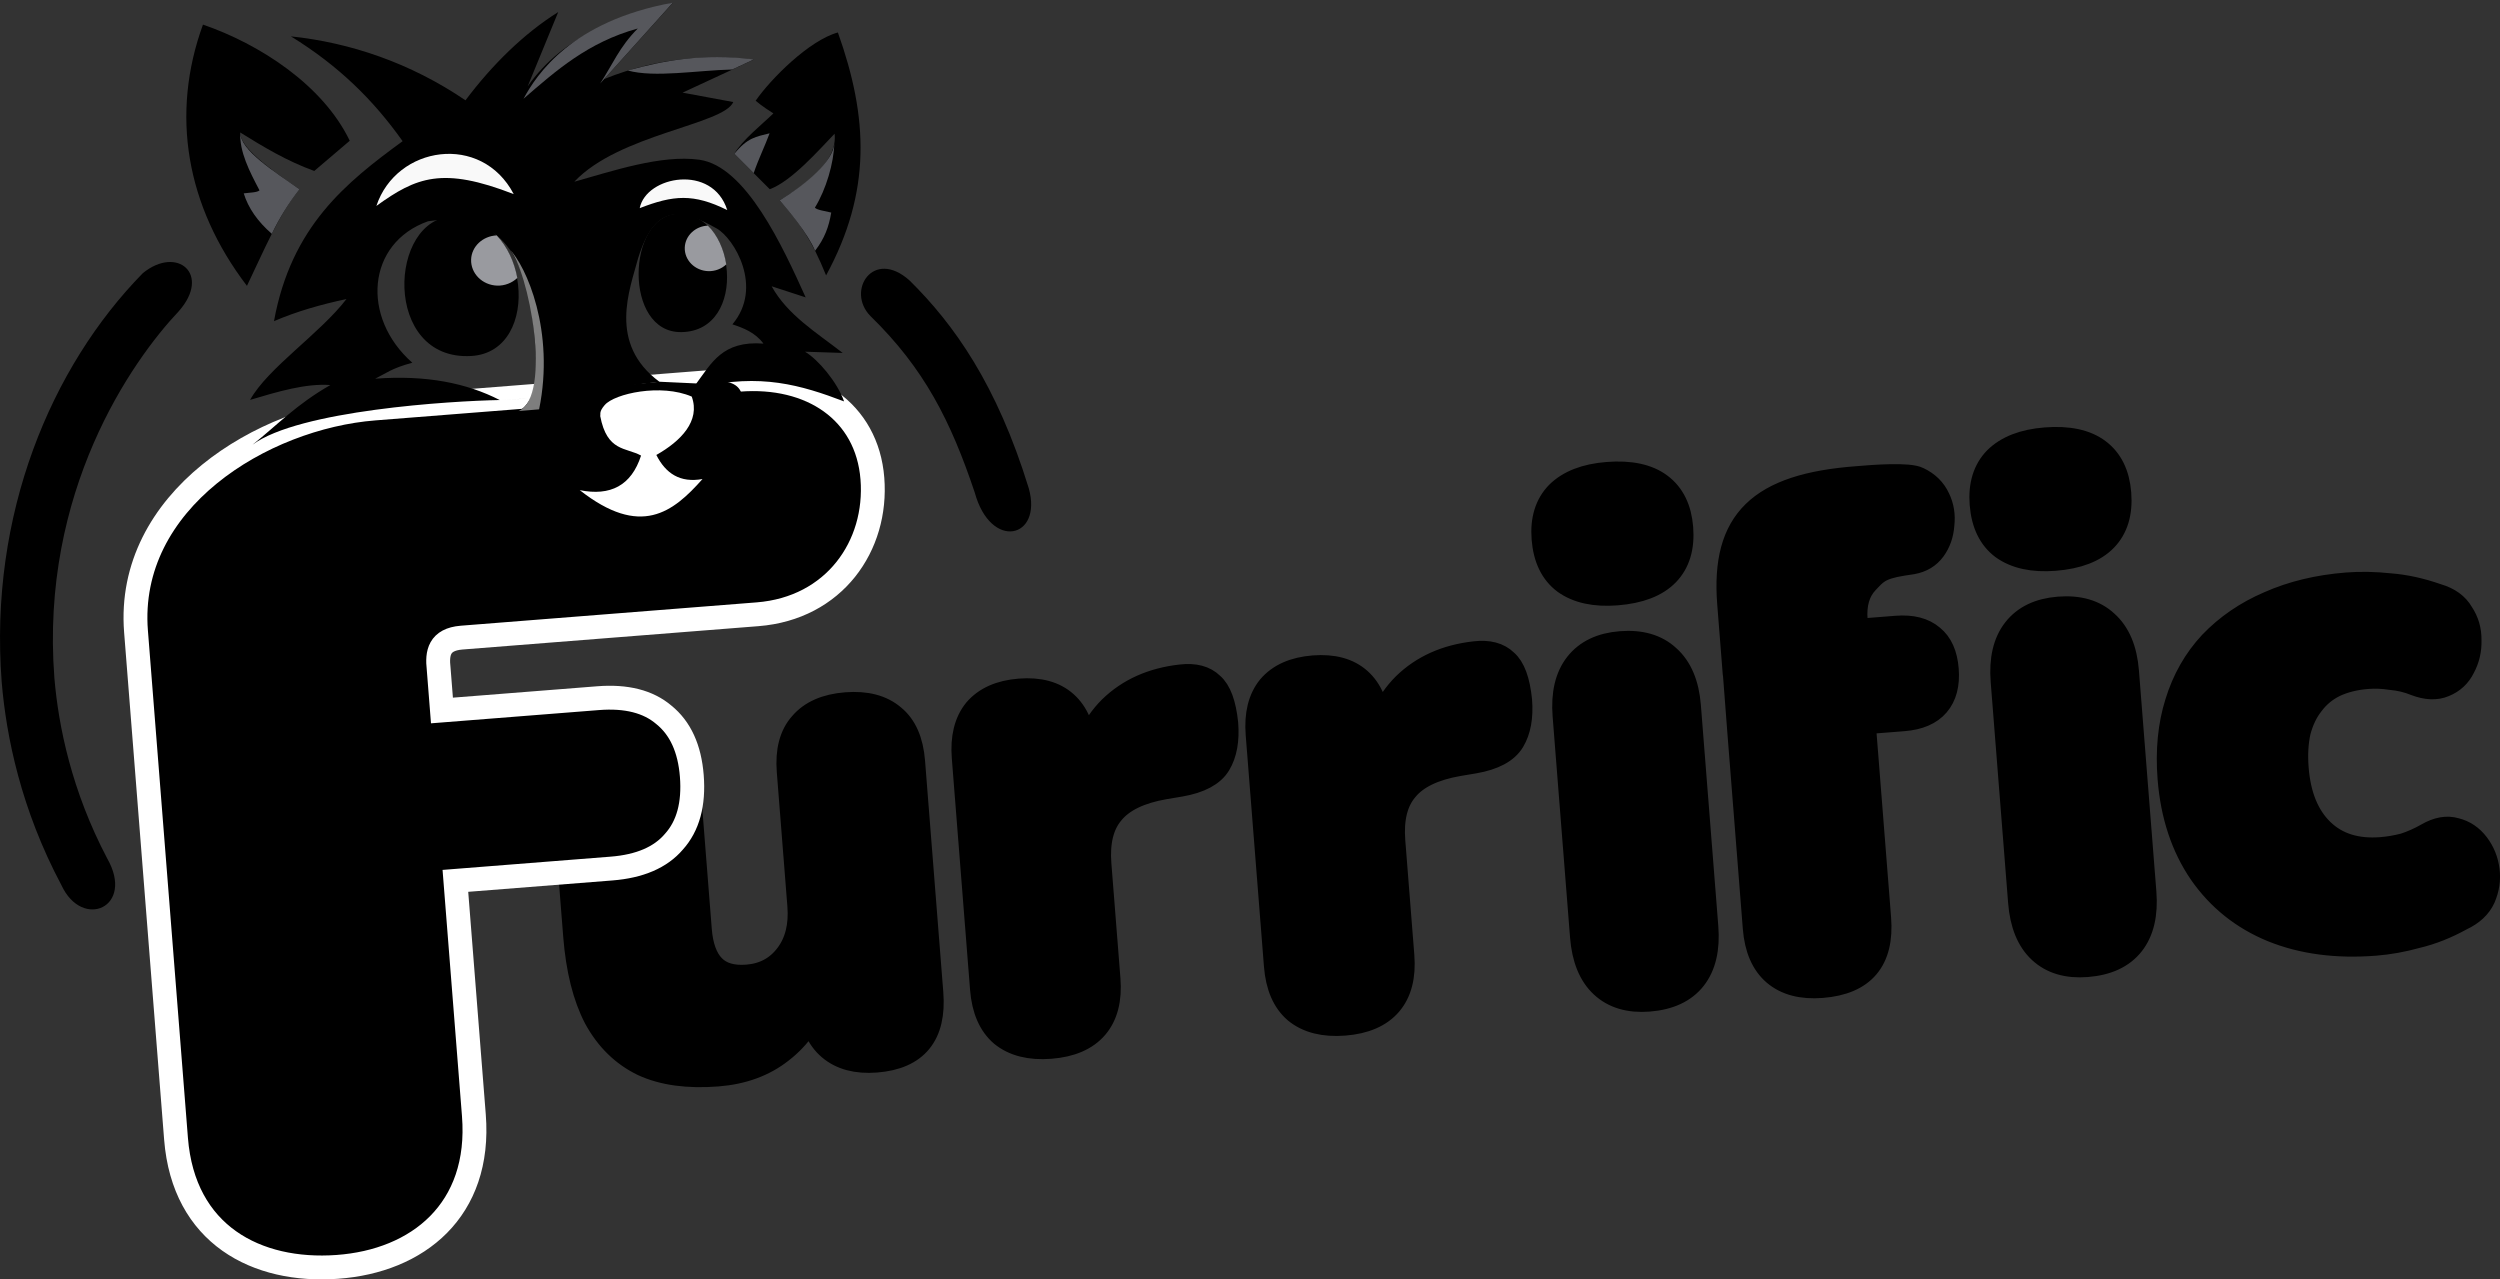 <?xml version="1.0" encoding="UTF-8" standalone="no"?>
<!-- Created with Inkscape (http://www.inkscape.org/) -->

<svg
   width="104.779mm"
   height="53.609mm"
   viewBox="0 0 104.779 53.609"
   version="1.1"
   id="svg5"
   xml:space="preserve"
   inkscape:version="1.3 (0e150ed6c4, 2023-07-21)"
   sodipodi:docname="logo.svg"
   inkscape:export-filename="Furrific Logo.png"
   inkscape:export-xdpi="248.23206"
   inkscape:export-ydpi="248.23206"
   xmlns:inkscape="http://www.inkscape.org/namespaces/inkscape"
   xmlns:sodipodi="http://sodipodi.sourceforge.net/DTD/sodipodi-0.dtd"
   xmlns="http://www.w3.org/2000/svg"
   xmlns:svg="http://www.w3.org/2000/svg"><rect x="0" y="0" width="104.779" height="53.609" fill="#333333" stroke="none"/><sodipodi:namedview
     id="namedview7"
     pagecolor="#ffffff"
     bordercolor="#000000"
     borderopacity="0.25"
     inkscape:showpageshadow="2"
     inkscape:pageopacity="0.0"
     inkscape:pagecheckerboard="0"
     inkscape:deskcolor="#d1d1d1"
     inkscape:document-units="mm"
     showgrid="false"
     inkscape:zoom="1"
     inkscape:cx="316"
     inkscape:cy="-2.5"
     inkscape:window-width="1445"
     inkscape:window-height="929"
     inkscape:window-x="651"
     inkscape:window-y="201"
     inkscape:window-maximized="0"
     inkscape:current-layer="layer1" /><defs
     id="defs2" /><g
     inkscape:label="Layer 1"
     inkscape:groupmode="layer"
     id="layer1"
     transform="translate(-66.597,-21.206)"><g
       id="g1"
       transform="translate(-140.766,15.317)" /><g
       id="g29"
       transform="translate(7.938,94.192)" /><g
       id="g47"><g
         id="g46-1"
         transform="rotate(-4.51,-2374.592,294.054)"><g
           id="g2-7-3-5"
           transform="translate(-114.236,47.557)"><path
             id="path6-5-1-0-2"
             style="fill:#000000;fill-opacity:1;stroke:none;stroke-width:0.698;stroke-linecap:round;stroke-dasharray:none;stroke-opacity:1"
             d="M 199.796,178.336 C 195.663,181.939 192.57,187.898 192.552,194.95 192.562,197.258 192.944,200.341 194.379,203.64 195.103,205.595 197.39,204.805 196.375,202.663 195.12,199.739 194.778,197.004 194.767,194.95 194.786,187.12 199.048,181.964 201.172,180.046 202.662,178.607 201.322,177.28 199.796,178.336 Z M 230.054,182.524 C 232.134,184.897 233.069,187.184 233.833,190.246 234.31,192.738 236.528,192.39 236.104,190.246 235.116,185.81 233.521,183.148 231.81,181.171 230.398,179.685 229.109,181.395 230.054,182.524 Z"
             sodipodi:nodetypes="cccccccccccc"
             inkscape:export-filename="Furrific Logo.png"
             inkscape:export-xdpi="248.23206"
             inkscape:export-ydpi="248.23206" /><path
             style="font-weight:900;font-size:29.396px;font-family:Nunito;-inkscape-font-specification:'Nunito Heavy';letter-spacing:4.36px;fill-rule:evenodd;stroke:#000000;stroke-linecap:round;stroke-linejoin:round"
             d="M 221.171,213.713 C 219.917,213.713 218.888,213.488 218.085,213.037 217.281,212.567 216.674,211.871 216.262,210.95 215.87,210.029 215.674,208.863 215.674,207.452 V 201.279 C 215.674,200.417 215.9,199.77 216.351,199.339 216.801,198.888 217.448,198.663 218.291,198.663 219.133,198.663 219.78,198.888 220.231,199.339 220.682,199.77 220.907,200.417 220.907,201.279 V 207.599 C 220.907,208.305 221.054,208.834 221.348,209.186 221.642,209.539 222.102,209.716 222.729,209.716 223.435,209.716 224.013,209.461 224.464,208.951 224.915,208.442 225.14,207.766 225.14,206.923 V 201.279 C 225.14,200.417 225.365,199.77 225.816,199.339 226.267,198.888 226.913,198.663 227.756,198.663 228.599,198.663 229.246,198.888 229.696,199.339 230.147,199.77 230.372,200.417 230.372,201.279 V 211.009 C 230.372,212.773 229.53,213.655 227.844,213.655 227.021,213.655 226.384,213.429 225.934,212.979 225.483,212.528 225.257,211.871 225.257,211.009 V 209.304 L 225.728,210.744 C 225.297,211.705 224.689,212.44 223.905,212.949 223.141,213.459 222.23,213.713 221.171,213.713 Z M 235.173,213.655 C 234.311,213.655 233.645,213.429 233.174,212.979 232.724,212.528 232.498,211.871 232.498,211.009 V 201.279 C 232.498,200.436 232.714,199.79 233.145,199.339 233.596,198.888 234.233,198.663 235.056,198.663 235.879,198.663 236.506,198.888 236.937,199.339 237.368,199.79 237.584,200.436 237.584,201.279 V 202.484 H 237.29 C 237.486,201.308 237.986,200.377 238.789,199.692 239.612,199.006 240.631,198.643 241.846,198.604 242.415,198.584 242.836,198.731 243.11,199.045 243.404,199.339 243.561,199.897 243.581,200.72 243.581,201.426 243.434,201.984 243.14,202.396 242.846,202.808 242.287,203.053 241.464,203.131 L 240.788,203.19 C 239.749,203.288 238.995,203.582 238.524,204.072 238.054,204.542 237.819,205.247 237.819,206.188 V 211.009 C 237.819,211.871 237.594,212.528 237.143,212.979 236.692,213.429 236.036,213.655 235.173,213.655 Z M 247.529,213.655 C 246.667,213.655 246,213.429 245.53,212.979 245.079,212.528 244.854,211.871 244.854,211.009 V 201.279 C 244.854,200.436 245.07,199.79 245.501,199.339 245.951,198.888 246.588,198.663 247.411,198.663 248.234,198.663 248.862,198.888 249.293,199.339 249.724,199.79 249.939,200.436 249.939,201.279 V 202.484 H 249.645 C 249.841,201.308 250.341,200.377 251.145,199.692 251.968,199.006 252.987,198.643 254.202,198.604 254.77,198.584 255.192,198.731 255.466,199.045 255.76,199.339 255.917,199.897 255.936,200.72 255.936,201.426 255.789,201.984 255.495,202.396 255.201,202.808 254.643,203.053 253.82,203.131 L 253.144,203.19 C 252.105,203.288 251.35,203.582 250.88,204.072 250.41,204.542 250.175,205.247 250.175,206.188 V 211.009 C 250.175,211.871 249.949,212.528 249.499,212.979 249.048,213.429 248.391,213.655 247.529,213.655 Z M 260.326,213.655 C 259.503,213.655 258.866,213.41 258.415,212.92 257.964,212.43 257.739,211.724 257.739,210.803 V 201.514 C 257.739,200.593 257.964,199.888 258.415,199.398 258.866,198.908 259.503,198.663 260.326,198.663 261.168,198.663 261.815,198.908 262.266,199.398 262.736,199.888 262.971,200.593 262.971,201.514 V 210.803 C 262.971,211.724 262.746,212.43 262.295,212.92 261.844,213.41 261.188,213.655 260.326,213.655 Z M 260.326,196.576 C 259.405,196.576 258.689,196.36 258.18,195.929 257.69,195.498 257.445,194.871 257.445,194.048 257.445,193.244 257.69,192.627 258.18,192.196 258.689,191.764 259.405,191.549 260.326,191.549 261.286,191.549 262.011,191.764 262.501,192.196 262.991,192.627 263.236,193.244 263.236,194.048 263.236,194.871 262.991,195.498 262.501,195.929 262.011,196.36 261.286,196.576 260.326,196.576 Z M 267.602,213.655 C 266.76,213.655 266.113,213.429 265.662,212.979 265.212,212.528 264.986,211.871 264.986,211.009 V 202.778 L 264.995,198.927 264.986,200.309 V 197.369 C 264.986,193.888 266.644,192.531 270.748,192.548 271.439,192.542 272.933,192.548 273.305,192.784 273.678,192.999 273.932,193.293 274.069,193.665 274.207,194.018 274.236,194.39 274.158,194.782 274.099,195.174 273.952,195.508 273.717,195.782 273.482,196.056 273.168,196.213 272.776,196.252 L 272.365,196.282 C 271.365,196.36 271.199,196.576 270.807,196.928 270.415,197.281 270.219,197.8 270.219,198.486 V 199.456 L 269.572,198.927 H 271.894 C 272.541,198.927 273.031,199.094 273.364,199.427 273.697,199.741 273.864,200.211 273.864,200.838 273.864,201.465 273.697,201.945 273.364,202.278 273.031,202.612 272.541,202.778 271.894,202.778 H 270.219 V 211.009 C 270.219,212.773 269.347,213.655 267.602,213.655 Z M 278.743,213.655 C 277.919,213.655 277.283,213.41 276.832,212.92 276.381,212.43 276.156,211.724 276.156,210.803 V 201.514 C 276.156,200.593 276.381,199.888 276.832,199.398 277.283,198.908 277.919,198.663 278.743,198.663 279.585,198.663 280.232,198.908 280.683,199.398 281.153,199.888 281.388,200.593 281.388,201.514 V 210.803 C 281.388,211.724 281.163,212.43 280.712,212.92 280.261,213.41 279.605,213.655 278.743,213.655 Z M 278.743,196.576 C 277.822,196.576 277.106,196.36 276.597,195.929 276.107,195.498 275.862,194.871 275.862,194.048 275.862,193.244 276.107,192.627 276.597,192.196 277.106,191.764 277.822,191.549 278.743,191.549 279.703,191.549 280.428,191.764 280.918,192.196 281.408,192.627 281.653,193.244 281.653,194.048 281.653,194.871 281.408,195.498 280.918,195.929 280.428,196.36 279.703,196.576 278.743,196.576 Z M 290.863,213.713 C 289.236,213.713 287.816,213.41 286.601,212.802 285.405,212.195 284.474,211.323 283.808,210.186 283.142,209.03 282.809,207.677 282.809,206.129 282.809,204.953 282.995,203.905 283.367,202.984 283.739,202.043 284.278,201.25 284.984,200.603 285.709,199.956 286.561,199.466 287.541,199.133 288.541,198.78 289.648,198.604 290.863,198.604 291.431,198.604 292.029,198.663 292.656,198.78 293.283,198.878 293.93,199.074 294.596,199.368 295.067,199.545 295.39,199.819 295.566,200.191 295.762,200.544 295.841,200.926 295.802,201.338 295.782,201.749 295.664,202.122 295.449,202.455 295.253,202.788 294.969,203.013 294.596,203.131 294.244,203.248 293.842,203.199 293.391,202.984 293.078,202.827 292.744,202.719 292.392,202.661 292.059,202.582 291.735,202.543 291.422,202.543 290.892,202.543 290.422,202.621 290.011,202.778 289.619,202.935 289.285,203.17 289.011,203.484 288.737,203.778 288.521,204.15 288.364,204.601 288.227,205.051 288.159,205.561 288.159,206.129 288.159,207.266 288.443,208.158 289.011,208.804 289.579,209.451 290.383,209.774 291.422,209.774 291.735,209.774 292.059,209.745 292.392,209.686 292.725,209.608 293.058,209.49 293.391,209.333 293.842,209.118 294.244,209.079 294.596,209.216 294.949,209.333 295.233,209.559 295.449,209.892 295.664,210.225 295.782,210.597 295.802,211.009 295.821,211.401 295.733,211.783 295.537,212.155 295.341,212.508 295.008,212.773 294.538,212.949 293.891,213.243 293.254,213.439 292.627,213.537 292.019,213.655 291.431,213.713 290.863,213.713 Z"
             id="text356-1-0-7-0-5-9"
             aria-label="urrif ic"
             sodipodi:nodetypes="sccsscscssssssscscssssscccsscsscsssccccccscccssssscsscsssccccccscccsssssssssscssssscscsssssssscccsccccsccssccscssscsssssssscssssscscssssssccscccsccccccccscccssscccsccccs" /><path
             style="font-weight:900;font-size:50.8px;font-family:Nunito;-inkscape-font-specification:'Nunito Heavy';letter-spacing:-0.431px;word-spacing:-0.566px;stroke:#ffffff;stroke-linecap:round"
             d="M 204.643,220.496 C 201.256,220.472 198.331,218.648 198.331,214.612 V 193.284 C 198.331,187.779 204.316,184.754 209.028,184.754 H 221.901 222.152 224.357 C 227.384,184.754 229.602,186.494 229.602,189.323 229.602,192.152 227.585,194.614 224.357,194.614 H 211.911 C 210.972,194.619 210.829,195.172 210.853,195.839 V 197.594 H 217.419 C 218.604,197.594 219.502,197.899 220.111,198.508 220.755,199.118 221.077,199.999 221.077,201.15 221.077,202.335 220.755,203.233 220.111,203.842 219.502,204.452 218.604,204.757 217.419,204.757 H 210.853 V 214.612 C 210.853,218.603 208.029,220.521 204.643,220.496 Z"
             id="text1-18-2-8-8"
             aria-label="F"
             sodipodi:nodetypes="zsssccszscccscscscsz" /></g><g
           id="g44-8-6"
           transform="matrix(0.349,0.039,-0.039,0.349,10.16,129.296)"><path
             id="path34-1-2"
             style="fill:#000000;fill-opacity:1;stroke-width:1;stroke-linecap:round"
             d="M 306.115,215.208 C 299.604,217.305 293.289,219.389 289.108,225.747 L 292.465,216.764 C 288.468,219.442 284.777,223.323 281.746,227.651 275.021,223.396 267.771,221.216 260.672,220.702 266.494,224.027 270.768,227.981 274.407,232.771 267.822,237.922 261.457,243.354 259.762,254.74 262.412,253.495 265.298,252.567 268.322,251.82 265.269,256.072 259.237,260.316 257.216,264.224 260.503,263.126 263.792,262.023 266.735,262.14 262.747,264.594 260.592,267.087 257.681,269.563 263.064,265.274 281.239,263.562 286.997,263.27 282.989,261.375 278.118,260.553 272.058,261.209 273.314,260.539 273.96,259.91 276.424,259.159 270.11,253.962 270.512,245.063 277.747,242.226 285.034,240.905 289.382,244.257 290.777,254.595 291.212,257.817 291.357,260.28 291.041,262.401 291.98,262.386 292.876,262.475 293.734,262.651 296.133,262.413 296.948,262.332 300.138,262.017 301.702,260.928 303.919,260.829 305.991,260.482 299.626,256.107 302.102,249.537 302.948,245.838 304.853,238.852 308.27,239.918 312.208,241.962 314.315,243.056 318.05,248.78 314.457,253.338 315.741,253.716 317.205,254.205 318.235,255.514 313.313,255.296 312.108,258.071 310.379,260.543 310.468,260.697 310.547,260.846 310.631,260.997 310.635,260.997 310.817,260.979 310.818,260.979 318.001,259.046 322.858,260.305 328.079,262.096 327.195,259.825 324.823,257.195 323.223,256.319 L 327.722,256.319 C 324.543,254.003 320.998,252.017 318.99,248.646 L 323.091,249.836 C 320.173,243.896 315.455,234.409 309.862,233.829 305.294,233.355 299.532,235.524 295.045,236.939 300.204,231.081 312.612,229.563 313.698,226.817 L 307.612,225.892 316.014,221.658 C 310.868,221.296 304.94,221.608 298.22,224.569 Z M 310.631,260.997 C 310.445,261.002 305.354,261.501 300.138,262.017 299.306,262.596 298.656,263.45 298.317,264.781 296.945,263.701 295.415,262.997 293.734,262.651 291.929,262.86 286.997,263.27 286.997,263.27 L 291.069,262.916 C 292.733,266.288 294.229,271.305 296.891,273.709 302.094,277.787 306.994,277.648 311.492,271.904 313.253,269.123 313.163,265.568 310.631,260.997 Z"
             sodipodi:nodetypes="cccccccccccccccscccccsccccccccccsccccccccccccccc" /><path
             style="fill:#000000;fill-opacity:1;stroke-width:1;stroke-linecap:round"
             d="M 256.4,250.634 C 248.817,241.344 246.598,230.444 250.138,219.642 256.921,221.727 264.667,226.35 268.098,232.925 L 263.982,236.667 C 260.631,235.572 257.806,233.978 255.002,232.364 255.019,234.064 258.357,236.428 262.298,238.912 259.975,241.869 258.255,246.43 256.4,250.634 Z"
             id="path35-6-1"
             sodipodi:nodetypes="ccccccc" /><path
             style="fill:#000000;fill-opacity:1;stroke-width:1;stroke-linecap:round"
             d="M 325.442,247.138 C 330.546,236.96 329.865,228.164 325.905,218.111 322.513,219.154 318.053,223.94 316.36,226.576 317.197,227.239 318.142,227.784 318.525,228.015 317.347,229.25 314.883,231.341 314.025,232.985 L 318.389,237.074 C 320.99,236.02 324.118,232.173 325.905,230.202 326.355,233.211 323.298,235.996 319.614,238.363 322.125,241.039 323.588,242.934 325.442,247.138 Z"
             id="path35-3-9-1"
             sodipodi:nodetypes="ccccccccc" /><path
             style="fill:#f9f9f9;fill-opacity:1;stroke-width:1;stroke-linecap:round"
             d="M 271.529,240.596 C 273.679,233.324 283.792,231.438 287.867,238.654 279.272,235.628 276.195,236.991 271.529,240.596 Z"
             id="path36-4-2"
             sodipodi:nodetypes="ccc" /><path
             style="fill:#f9f9f9;fill-opacity:1;stroke-width:1;stroke-linecap:round"
             d="M 313.399,239.728 C 311.471,234.237 303.583,235.961 302.948,239.837 306.913,238.149 309.295,237.859 313.399,239.728 Z"
             id="path36-2-4-7"
             sodipodi:nodetypes="ccc" /><path
             style="fill:#000000;fill-opacity:1;stroke-width:1;stroke-linecap:round"
             d="M 291.056,262.384 306.005,260.466 310.393,260.527 C 321.142,257.99 313.325,269.014 311.506,271.888 307.009,277.632 302.094,277.786 296.892,273.709 294.23,271.305 290.932,267.886 289.268,264.515 290.11,264.11 290.528,263.173 291.056,262.384 Z"
             id="path37-4-9-7"
             sodipodi:nodetypes="ccccccc" /><path
             style="fill:#56575c;fill-opacity:1;stroke-width:1;stroke-linecap:round"
             d="M 259.162,244.33 C 257.42,242.912 256.252,241.34 255.657,239.614 256.331,239.494 257.25,239.472 257.528,239.193 256.247,236.946 254.989,234.697 255.002,232.364 255.045,234.469 259.196,236.87 262.298,238.912 261.086,240.536 260.048,242.35 259.162,244.33 Z"
             id="path38-82-7"
             sodipodi:nodetypes="cccccc" /><path
             style="fill:#56575c;fill-opacity:1;stroke-width:1;stroke-linecap:round"
             d="M 324.031,244.239 C 325.128,242.722 325.581,241.33 325.812,239.62 325.022,239.45 324.12,239.378 323.842,239.1 325.122,236.853 325.922,233.7 325.909,231.367 325.866,233.472 322.717,236.321 319.614,238.363 320.654,239.498 323.145,242.259 324.031,244.239 Z"
             id="path38-8-0-8"
             sodipodi:nodetypes="cccccc" /><path
             style="fill:#56575c;fill-opacity:1;stroke-width:1;stroke-linecap:round"
             d="M 316.407,235.217 C 316.931,233.496 317.649,231.927 318.151,230.405 316.562,230.864 315.539,230.99 314.025,232.985 315.065,233.959 315.528,234.393 316.407,235.217 Z"
             id="path38-8-8-6-2"
             sodipodi:nodetypes="cccc" /><path
             style="fill:#808080;fill-opacity:0.986;stroke-width:1;stroke-linecap:round"
             d="M 289.28,264.514 C 293.325,262.631 289.927,247.476 287.518,245.172 289.67,247.187 293.328,254.871 291.731,264.227 Z"
             id="path39-9-7"
             sodipodi:nodetypes="cccc" /><path
             style="fill:#000000;fill-opacity:1;stroke-width:1.051;stroke-linecap:round"
             d="M 283.43,258.127 C 272.793,259.095 272.998,241.839 280.77,241.566 289.866,241.247 292.023,257.344 283.43,258.127 Z"
             id="path40-9-5"
             sodipodi:nodetypes="sss" /><path
             style="fill:#000000;fill-opacity:1;stroke-width:0.843;stroke-linecap:round"
             d="M 308.387,254.463 C 316.467,254.099 314.505,239.774 307.411,240.365 301.457,240.861 301.474,254.774 308.387,254.463 Z"
             id="path40-6-0-9"
             sodipodi:nodetypes="sss" /><path
             style="fill:#ffffff;fill-opacity:1;stroke-width:1;stroke-linecap:round"
             d="M 305.891,269.214 C 307.068,271.369 308.818,272.48 311.492,271.905 308.091,276.005 304.339,279.172 296.892,273.709 300.58,274.325 303.03,272.962 304.072,269.346 302.239,268.412 299.988,269.036 299.045,264.782 299.11,264.522 298.86,264.303 299.538,263.46 300.675,262.046 306.179,260.654 309.887,262.113 311.041,264.996 308.743,267.477 305.891,269.214 Z"
             id="path41-2-0"
             sodipodi:nodetypes="cccccscc" /><path
             style="fill:#56575c;fill-opacity:1;stroke-width:1;stroke-linecap:round"
             d="M 288.66,227.244 C 290.141,224.289 294.099,217.792 306.103,215.198 L 297.738,225.131 C 299.142,222.849 299.88,220.696 302.022,218.414 296.116,220.254 292.421,223.773 288.66,227.244 Z"
             id="path42-6-8"
             sodipodi:nodetypes="ccccc" /><path
             style="fill:#56575c;fill-opacity:1;stroke-width:1;stroke-linecap:round"
             d="M 300.989,223.464 C 305.245,222.139 309.802,221.103 316.001,221.649 L 313.438,222.941 C 309.232,223.175 304.219,224.247 300.989,223.464 Z"
             id="path43-2-2"
             sodipodi:nodetypes="cccc" /><path
             id="path40-1-3-3"
             style="fill:#999a9f;fill-opacity:1;stroke-width:1.051;stroke-linecap:round"
             d="M 285.996,243.642 C 284.337,243.773 283.041,245.058 283.037,246.621 283.037,248.285 284.474,249.633 286.247,249.633 287.142,249.631 288.011,249.259 288.617,248.641 288.205,246.742 287.318,244.962 285.996,243.642 Z"
             sodipodi:nodetypes="ccccc" /><path
             id="path40-6-5-8-5"
             style="fill:#999a9f;fill-opacity:1;stroke-width:0.843;stroke-linecap:round"
             d="M 311.148,241.656 C 309.646,241.769 308.48,242.953 308.476,244.368 308.476,245.869 309.772,247.086 311.372,247.086 312.173,247.084 312.944,246.762 313.49,246.212 313.156,244.434 312.349,242.76 311.148,241.656 Z"
             sodipodi:nodetypes="ccccc" /></g></g></g></g></svg>
